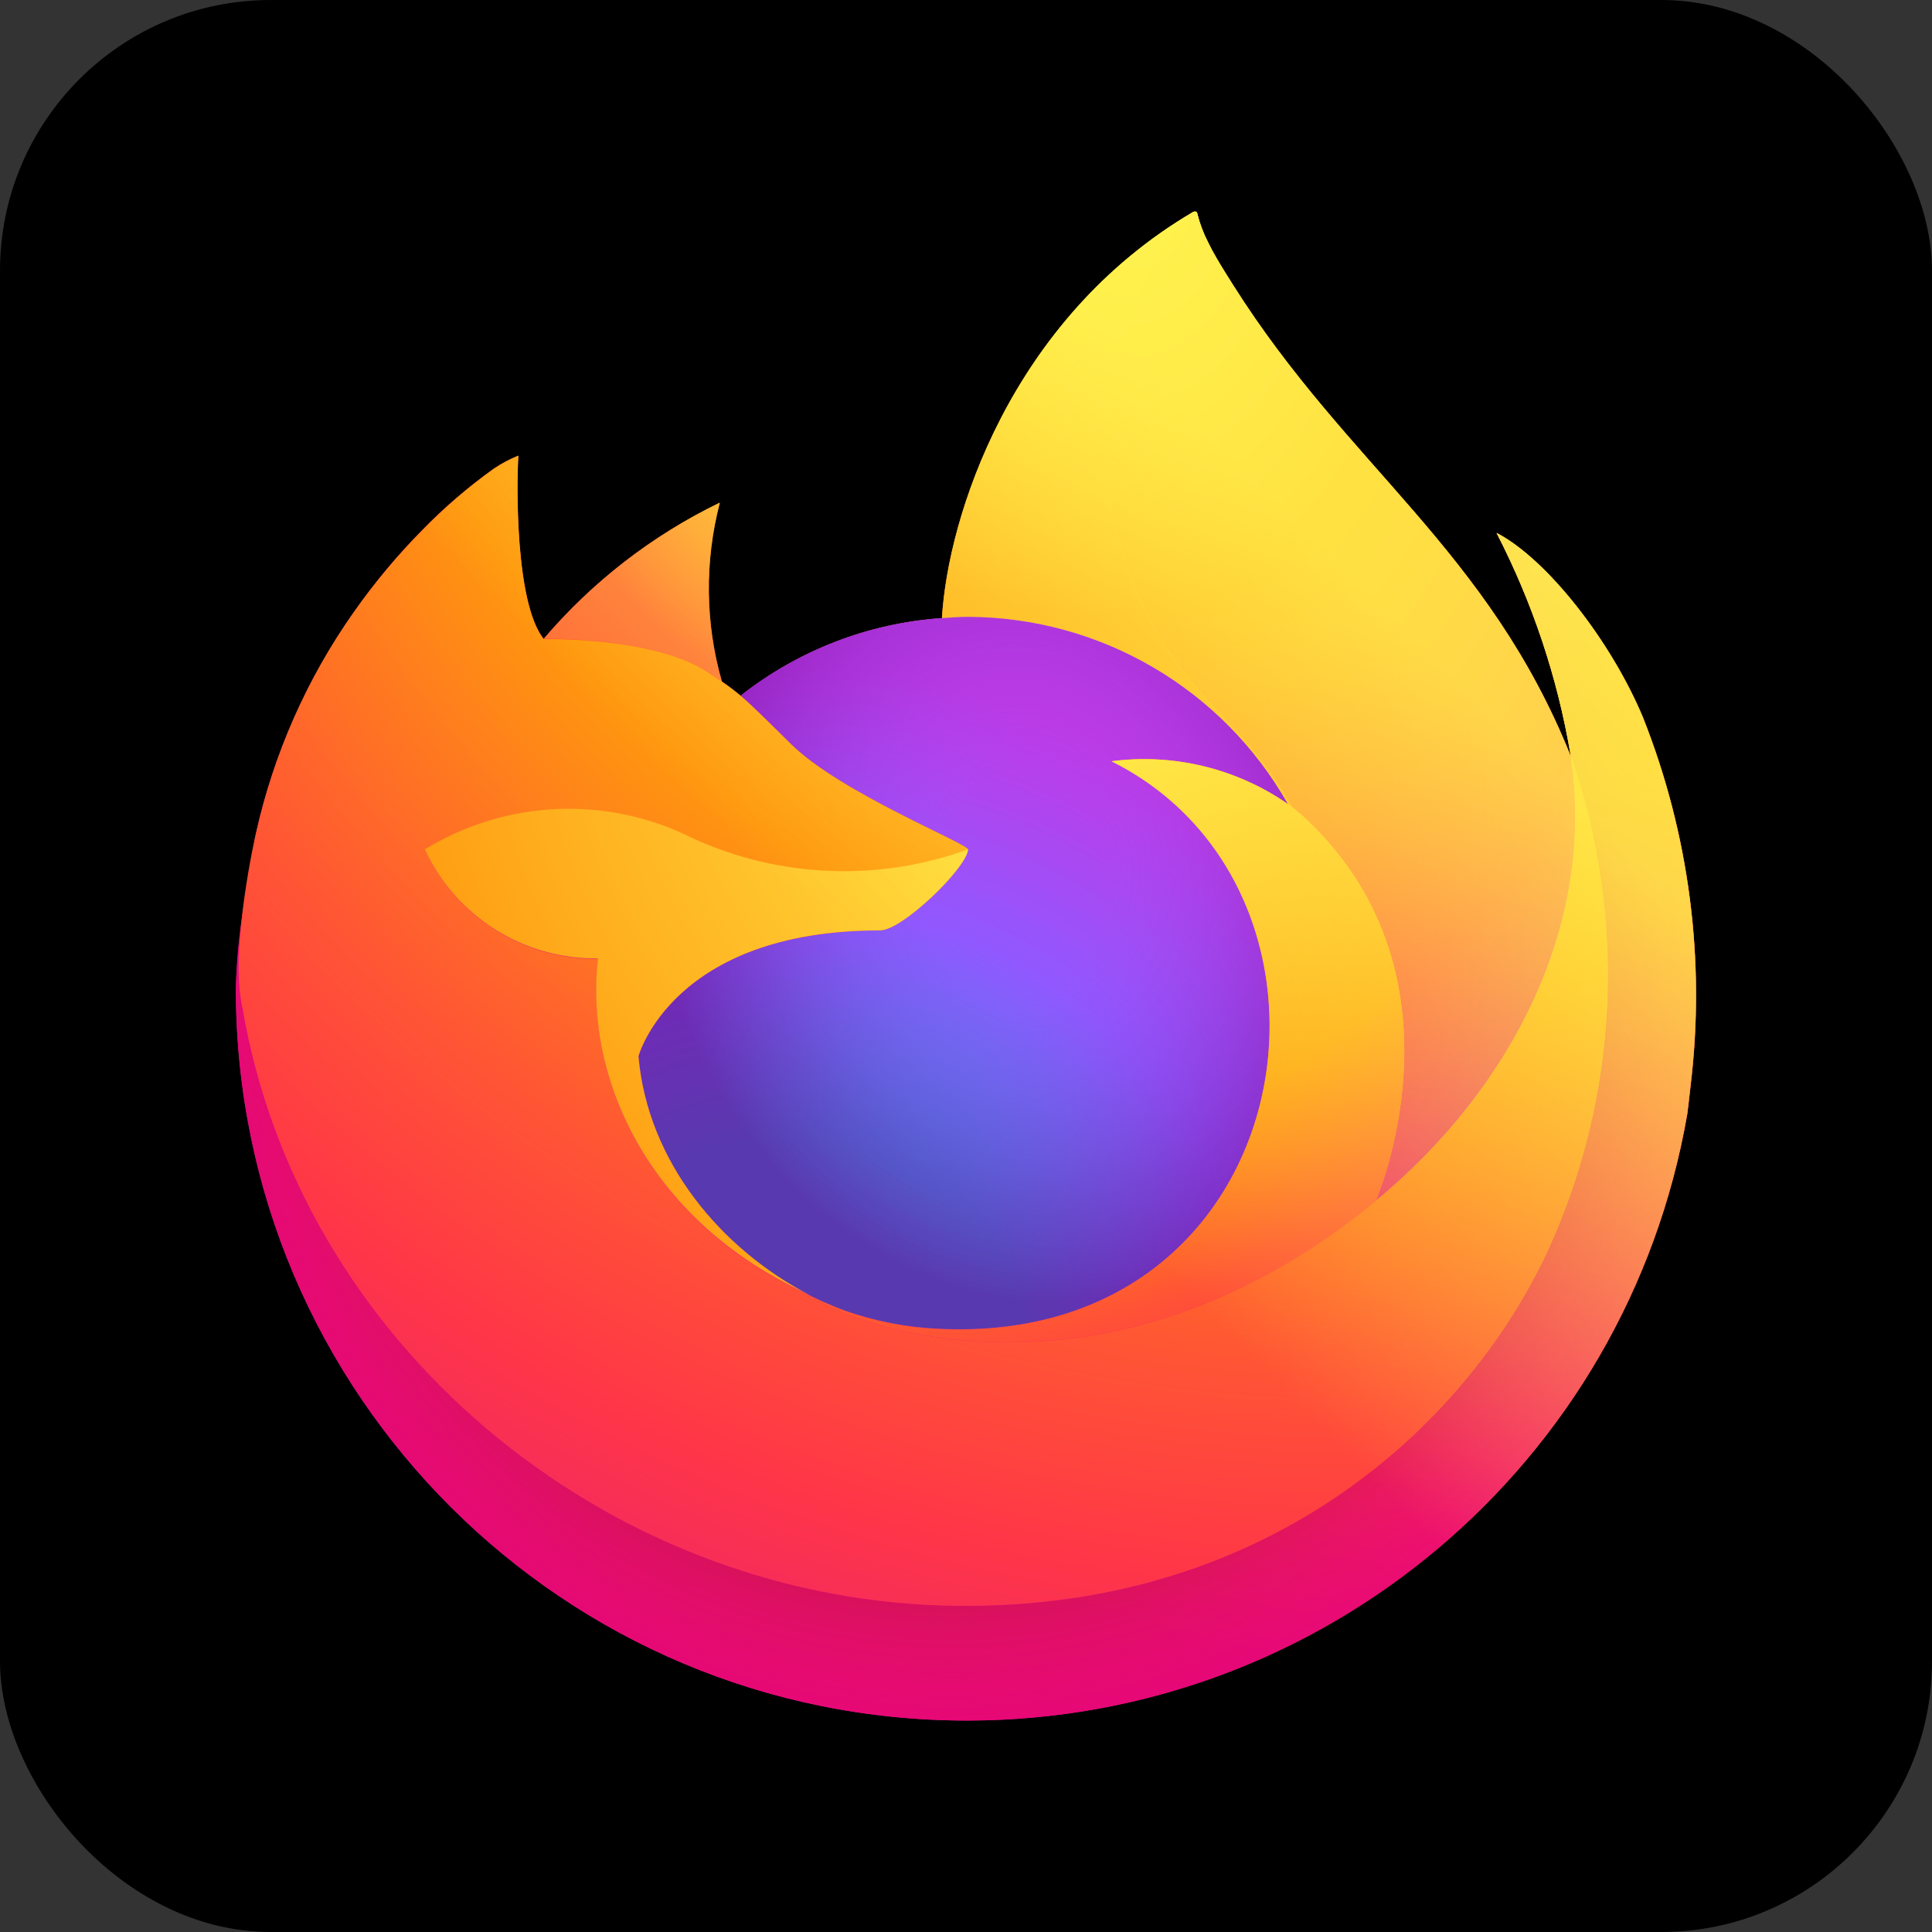 <?xml version="1.0" encoding="UTF-8"?>
<svg xmlns="http://www.w3.org/2000/svg" xmlns:xlink="http://www.w3.org/1999/xlink" viewBox="0 0 1024 1024">
  <rect x="0" y="0" width="1024" height="1024" fill="#333333" stroke="none"/>
  <defs>
    <style>
      .cls-1 {
        fill: url(#linear-gradient);
      }

      .cls-1, .cls-2, .cls-3, .cls-4, .cls-5, .cls-6, .cls-7, .cls-8, .cls-9, .cls-10, .cls-11, .cls-12, .cls-13 {
        stroke-width: 0px;
      }

      .cls-2 {
        fill: url(#radial-gradient);
      }

      .cls-3 {
        fill: url(#radial-gradient-10);
      }

      .cls-4 {
        fill: #000;
        mix-blend-mode: multiply;
      }

      .cls-5 {
        fill: url(#radial-gradient-2);
      }

      .cls-6 {
        fill: url(#radial-gradient-3);
      }

      .cls-7 {
        fill: url(#radial-gradient-4);
      }

      .cls-8 {
        fill: url(#radial-gradient-6);
      }

      .cls-9 {
        fill: url(#radial-gradient-9);
      }

      .cls-10 {
        fill: url(#radial-gradient-8);
      }

      .cls-11 {
        fill: url(#radial-gradient-5);
      }

      .cls-12 {
        fill: url(#radial-gradient-7);
      }

      .cls-13 {
        fill: url(#linear-gradient-2);
      }

      .cls-14 {
        isolation: isolate;
      }
    </style>
    <linearGradient id="linear-gradient" x1="840.81" y1="-10692.28" x2="185.53" y2="-11324.52" gradientTransform="translate(-6.02 -10263.53) scale(.98 -.98)" gradientUnits="userSpaceOnUse">
      <stop offset=".05" stop-color="#fff44f"/>
      <stop offset=".11" stop-color="#ffe847"/>
      <stop offset=".23" stop-color="#ffc830"/>
      <stop offset=".37" stop-color="#ff980e"/>
      <stop offset=".4" stop-color="#ff8b16"/>
      <stop offset=".46" stop-color="#ff672a"/>
      <stop offset=".53" stop-color="#ff3647"/>
      <stop offset=".7" stop-color="#e31587"/>
    </linearGradient>
    <radialGradient id="radial-gradient" cx="-7159.91" cy="-2133.76" fx="-7159.91" fy="-2133.76" r="823.26" gradientTransform="translate(7819.89 -1893.09) scale(.98 -.98)" gradientUnits="userSpaceOnUse">
      <stop offset=".13" stop-color="#ffbd4f"/>
      <stop offset=".19" stop-color="#ffac31"/>
      <stop offset=".25" stop-color="#ff9d17"/>
      <stop offset=".28" stop-color="#ff980e"/>
      <stop offset=".4" stop-color="#ff563b"/>
      <stop offset=".47" stop-color="#ff3750"/>
      <stop offset=".71" stop-color="#f5156c"/>
      <stop offset=".78" stop-color="#eb0878"/>
      <stop offset=".86" stop-color="#e50080"/>
    </radialGradient>
    <radialGradient id="radial-gradient-2" cx="-7465.58" cy="-2469.99" fx="-7465.58" fy="-2469.99" r="823.26" gradientTransform="translate(7819.89 -1893.09) scale(.98 -.98)" gradientUnits="userSpaceOnUse">
      <stop offset=".3" stop-color="#960e18"/>
      <stop offset=".35" stop-color="#b11927" stop-opacity=".74"/>
      <stop offset=".43" stop-color="#db293d" stop-opacity=".34"/>
      <stop offset=".5" stop-color="#f5334b" stop-opacity=".09"/>
      <stop offset=".53" stop-color="#ff3750" stop-opacity="0"/>
    </radialGradient>
    <radialGradient id="radial-gradient-3" cx="-7363.69" cy="-1950.36" fx="-7363.69" fy="-1950.36" r="596.36" gradientTransform="translate(7819.89 -1893.09) scale(.98 -.98)" gradientUnits="userSpaceOnUse">
      <stop offset=".13" stop-color="#fff44f"/>
      <stop offset=".25" stop-color="#ffdc3e"/>
      <stop offset=".51" stop-color="#ff9d12"/>
      <stop offset=".53" stop-color="#ff980e"/>
    </radialGradient>
    <radialGradient id="radial-gradient-4" cx="-7557.28" cy="-2683.96" fx="-7557.28" fy="-2683.96" r="391.97" gradientTransform="translate(7819.89 -1893.09) scale(.98 -.98)" gradientUnits="userSpaceOnUse">
      <stop offset=".35" stop-color="#3a8ee6"/>
      <stop offset=".47" stop-color="#5c79f0"/>
      <stop offset=".67" stop-color="#9059ff"/>
      <stop offset="1" stop-color="#c139e6"/>
    </radialGradient>
    <radialGradient id="radial-gradient-5" cx="-8892.19" cy="-1517.29" fx="-8892.19" fy="-1517.29" r="207.85" gradientTransform="translate(8605.02 -3284.58) rotate(-13.6) scale(.98 -1.15) skewX(.03)" gradientUnits="userSpaceOnUse">
      <stop offset=".21" stop-color="#9059ff" stop-opacity="0"/>
      <stop offset=".28" stop-color="#8c4ff3" stop-opacity=".06"/>
      <stop offset=".75" stop-color="#7716a8" stop-opacity=".45"/>
      <stop offset=".97" stop-color="#6e008b" stop-opacity=".6"/>
    </radialGradient>
    <radialGradient id="radial-gradient-6" cx="-7475.76" cy="-2103.19" fx="-7475.76" fy="-2103.19" r="282.03" gradientTransform="translate(7819.89 -1893.09) scale(.98 -.98)" gradientUnits="userSpaceOnUse">
      <stop offset="0" stop-color="#ffe226"/>
      <stop offset=".12" stop-color="#ffdb27"/>
      <stop offset=".29" stop-color="#ffc82a"/>
      <stop offset=".5" stop-color="#ffa930"/>
      <stop offset=".73" stop-color="#ff7e37"/>
      <stop offset=".79" stop-color="#ff7139"/>
    </radialGradient>
    <radialGradient id="radial-gradient-7" cx="-7251.61" cy="-1919.79" fx="-7251.61" fy="-1919.79" r="1203.31" gradientTransform="translate(7819.89 -1893.09) scale(.98 -.98)" gradientUnits="userSpaceOnUse">
      <stop offset=".11" stop-color="#fff44f"/>
      <stop offset=".46" stop-color="#ff980e"/>
      <stop offset=".62" stop-color="#ff5634"/>
      <stop offset=".72" stop-color="#ff3647"/>
      <stop offset=".9" stop-color="#e31587"/>
    </radialGradient>
    <radialGradient id="radial-gradient-8" cx="-2409.92" cy="4175.11" fx="-2409.92" fy="4175.11" r="881.34" gradientTransform="translate(-1820.09 2695.2) rotate(83.98) scale(.98 -.64) skewX(-.01)" gradientUnits="userSpaceOnUse">
      <stop offset="0" stop-color="#fff44f"/>
      <stop offset=".06" stop-color="#ffe847"/>
      <stop offset=".17" stop-color="#ffc830"/>
      <stop offset=".3" stop-color="#ff980e"/>
      <stop offset=".36" stop-color="#ff8b16"/>
      <stop offset=".46" stop-color="#ff672a"/>
      <stop offset=".57" stop-color="#ff3647"/>
      <stop offset=".74" stop-color="#e31587"/>
    </radialGradient>
    <radialGradient id="radial-gradient-9" cx="-7475.76" cy="-2205.08" fx="-7475.76" fy="-2205.08" r="751.12" gradientTransform="translate(7819.89 -1893.09) scale(.98 -.98)" gradientUnits="userSpaceOnUse">
      <stop offset=".14" stop-color="#fff44f"/>
      <stop offset=".48" stop-color="#ff980e"/>
      <stop offset=".59" stop-color="#ff5634"/>
      <stop offset=".66" stop-color="#ff3647"/>
      <stop offset=".9" stop-color="#e31587"/>
    </radialGradient>
    <radialGradient id="radial-gradient-10" cx="-7282.18" cy="-2245.83" fx="-7282.18" fy="-2245.83" r="822.14" gradientTransform="translate(7819.89 -1893.09) scale(.98 -.98)" gradientUnits="userSpaceOnUse">
      <stop offset=".09" stop-color="#fff44f"/>
      <stop offset=".23" stop-color="#ffe141"/>
      <stop offset=".51" stop-color="#ffaf1e"/>
      <stop offset=".63" stop-color="#ff980e"/>
    </radialGradient>
    <linearGradient id="linear-gradient-2" x1="833.01" y1="-10688.89" x2="275.44" y2="-11246.57" gradientTransform="translate(-6.02 -10263.53) scale(.98 -.98)" gradientUnits="userSpaceOnUse">
      <stop offset=".17" stop-color="#fff44f" stop-opacity=".8"/>
      <stop offset=".27" stop-color="#fff44f" stop-opacity=".63"/>
      <stop offset=".49" stop-color="#fff44f" stop-opacity=".22"/>
      <stop offset=".6" stop-color="#fff44f" stop-opacity="0"/>
    </linearGradient>
  </defs>
  <g class="cls-14">
    <g id="Arcade">
      <rect class="cls-4" y="0" width="1024" height="1024" rx="143.49" ry="143.49"/>
      <g>
        <path class="cls-1" d="M870.94,380.62c-16.84-40.54-50.99-84.31-77.73-98.15,19.07,36.96,32.31,76.65,39.24,117.66l.07.65c-43.81-109.26-118.07-153.38-178.75-249.33-3.07-4.85-6.14-9.72-9.13-14.85-1.71-2.93-3.08-5.57-4.27-8-2.52-4.88-4.46-10.03-5.78-15.36,0-.51-.37-.94-.88-1-.24-.07-.49-.07-.73,0-.05,0-.13.09-.19.11s-.19.11-.28.15l.15-.26c-97.32,57.03-130.36,162.59-133.36,215.41-38.88,2.67-76.05,17-106.67,41.13-3.19-2.71-6.53-5.24-10-7.58-8.83-30.93-9.2-63.66-1.09-94.78-35.74,17.33-67.5,41.89-93.26,72.14h-.18c-15.36-19.48-14.28-83.71-13.4-97.13-4.54,1.83-8.88,4.13-12.94,6.87-13.56,9.68-26.23,20.55-37.87,32.47-13.27,13.46-25.38,28.01-36.22,43.49v.06-.07c-24.91,35.33-42.58,75.26-51.98,117.46l-.52,2.56c-.73,3.41-3.36,20.5-3.81,24.21,0,.29-.06.56-.09.85-3.39,17.64-5.49,35.51-6.29,53.46v2c.38,214.18,174.17,387.5,388.17,387.12,188.2-.33,348.95-135.96,381.1-321.55.65-5,1.18-9.96,1.76-15.01,7.98-66.02-.66-132.98-25.13-194.8l.04.06ZM424.37,684.18c1.81.87,3.51,1.81,5.37,2.64l.27.17c-1.88-.9-3.76-1.84-5.64-2.81ZM832.53,400.89v-.37l.07.41-.07-.04Z"/>
        <path class="cls-2" d="M870.94,380.62c-16.84-40.54-50.99-84.31-77.73-98.15,19.07,36.96,32.31,76.65,39.24,117.66v.37l.07.41c29.87,85.54,25.55,179.32-12.06,261.74-44.41,95.36-151.86,193.1-320.11,188.3-181.75-5.15-341.9-140.17-371.79-316.97-5.45-27.88,0-42.02,2.74-64.68-3.74,17.6-5.82,35.52-6.23,53.51v2c.38,214.18,174.17,387.5,388.17,387.12,188.2-.33,348.95-135.96,381.1-321.55.65-5,1.18-9.96,1.76-15.01,7.98-66.02-.66-132.98-25.13-194.8l-.04.05Z"/>
        <path class="cls-5" d="M870.94,380.62c-16.84-40.54-50.99-84.31-77.73-98.15,19.07,36.96,32.31,76.65,39.24,117.66v.37l.07.41c29.87,85.54,25.55,179.32-12.06,261.74-44.41,95.36-151.86,193.1-320.11,188.3-181.75-5.15-341.9-140.17-371.79-316.97-5.45-27.88,0-42.02,2.74-64.68-3.74,17.6-5.82,35.52-6.23,53.51v2c.38,214.18,174.17,387.5,388.17,387.12,188.2-.33,348.95-135.96,381.1-321.55.65-5,1.18-9.96,1.76-15.01,7.98-66.02-.66-132.98-25.13-194.8l-.04.05Z"/>
        <path class="cls-6" d="M682.6,426.15c.84.59,1.62,1.18,2.41,1.77-9.73-17.27-21.85-33.09-35.99-46.97-120.46-120.56-31.56-261.34-16.58-268.54l.15-.22c-97.32,57.03-130.36,162.59-133.36,215.41,4.52-.31,9-.69,13.62-.69,70.29.14,135.1,38.02,169.75,99.22v.02Z"/>
        <path class="cls-7" d="M513.05,450.26c-.64,9.65-34.69,42.91-46.6,42.91-110.17,0-128.06,66.71-128.06,66.71,4.88,56.17,43.99,102.45,91.26,126.87,2.16,1.12,4.35,2.13,6.54,3.12,3.79,1.68,7.58,3.24,11.38,4.66,16.23,5.75,33.22,9.03,50.42,9.74,193.14,9.06,230.53-231.12,91.16-300.86,32.88-4.28,66.17,3.81,93.42,22.7-34.65-61.2-99.46-99.09-169.75-99.22-4.6,0-9.1.38-13.62.69-38.88,2.67-76.05,17-106.67,41.13,5.91,5,12.58,11.69,26.62,25.54,26.29,25.92,93.72,52.78,93.87,55.93l.02.08Z"/>
        <path class="cls-11" d="M513.05,450.26c-.64,9.65-34.69,42.91-46.6,42.91-110.17,0-128.06,66.71-128.06,66.71,4.88,56.17,43.99,102.45,91.26,126.87,2.16,1.12,4.35,2.13,6.54,3.12,3.79,1.68,7.58,3.24,11.38,4.66,16.23,5.75,33.22,9.03,50.42,9.74,193.14,9.06,230.53-231.12,91.16-300.86,32.88-4.28,66.17,3.81,93.42,22.7-34.65-61.2-99.46-99.09-169.75-99.22-4.6,0-9.1.38-13.62.69-38.88,2.67-76.05,17-106.67,41.13,5.91,5,12.58,11.69,26.62,25.54,26.29,25.92,93.72,52.78,93.87,55.93l.02.08Z"/>
        <path class="cls-8" d="M374.49,355.91c3.14,2,5.73,3.74,8,5.31-8.83-30.93-9.2-63.66-1.09-94.78-35.74,17.33-67.5,41.89-93.26,72.14,1.89-.05,58.09-1.06,86.35,17.33Z"/>
        <path class="cls-12" d="M128.5,534c29.9,176.79,190.04,311.87,371.79,316.97,168.25,4.76,275.72-92.99,320.11-188.3,37.61-82.42,41.93-176.2,12.06-261.74v-.37c0-.29-.06-.46,0-.37l.07.65c13.75,89.82-31.9,176.79-103.27,235.73l-.22.5c-139.06,113.36-272.12,68.38-299.01,50.03-1.88-.9-3.76-1.84-5.64-2.81-81.07-38.78-114.57-112.66-107.37-176.09-39.31.58-75.28-22.06-91.78-57.78,43.27-26.53,97.2-28.7,142.46-5.72,45.88,20.84,98.08,22.9,145.46,5.72-.15-3.15-67.58-30.02-93.87-55.93-14.05-13.86-20.71-20.53-26.62-25.54-3.19-2.71-6.53-5.24-10-7.58-2.3-1.57-4.89-3.27-8-5.31-28.26-18.39-84.47-17.38-86.32-17.33h-.18c-15.36-19.48-14.28-83.71-13.4-97.13-4.54,1.83-8.88,4.13-12.94,6.87-13.56,9.68-26.23,20.55-37.87,32.47-13.31,13.42-25.48,27.94-36.37,43.39v.06-.07c-24.91,35.33-42.58,75.26-51.98,117.46-.19.79-13.96,61.02-7.17,92.26l.07-.02Z"/>
        <path class="cls-10" d="M649.01,380.92c14.15,13.9,26.26,29.74,35.99,47.03,2.13,1.61,4.12,3.21,5.81,4.76,87.84,81.04,41.82,195.6,38.39,203.71,71.36-58.84,116.97-145.88,103.27-235.73-43.83-109.36-118.17-153.48-178.75-249.43-3.07-4.85-6.14-9.72-9.13-14.85-1.71-2.93-3.08-5.57-4.27-8-2.52-4.88-4.46-10.03-5.78-15.36,0-.51-.37-.94-.88-1-.24-.07-.49-.07-.73,0-.05,0-.13.09-.19.11s-.19.11-.28.15c-14.99,7.11-103.87,147.98,16.6,268.44l-.05.17Z"/>
        <path class="cls-9" d="M690.79,432.75c-1.69-1.55-3.68-3.15-5.81-4.76-.79-.59-1.57-1.18-2.41-1.77-27.25-18.89-60.55-26.98-93.42-22.7,139.36,69.74,101.97,309.86-91.16,300.86-17.2-.71-34.19-3.99-50.42-9.74-3.79-1.42-7.58-2.97-11.38-4.66-2.19-1-4.38-2-6.54-3.12l.27.17c26.93,18.4,159.95,63.35,299.01-50.03l.22-.5c3.47-8.1,49.5-122.67-38.39-203.71l.02-.04Z"/>
        <path class="cls-3" d="M338.4,559.82s17.88-66.71,128.06-66.71c11.91,0,45.99-33.27,46.6-42.91-47.37,17.17-99.58,15.12-145.46-5.72-45.26-22.97-99.19-20.81-142.46,5.72,16.5,35.72,52.47,58.36,91.78,57.78-7.18,63.4,26.31,137.27,107.37,176.09,1.81.87,3.51,1.81,5.37,2.64-47.32-24.46-86.38-70.73-91.26-126.87v-.03Z"/>
        <path class="cls-13" d="M870.94,380.62c-16.84-40.54-50.99-84.31-77.73-98.15,19.07,36.96,32.31,76.65,39.24,117.66l.07.65c-43.81-109.26-118.07-153.38-178.75-249.33-3.07-4.85-6.14-9.72-9.13-14.85-1.71-2.93-3.08-5.57-4.27-8-2.52-4.88-4.46-10.03-5.78-15.36,0-.51-.37-.94-.88-1-.24-.07-.49-.07-.73,0-.05,0-.13.09-.19.11s-.19.11-.28.15l.15-.26c-97.32,57.03-130.36,162.59-133.36,215.41,4.52-.31,9-.69,13.62-.69,70.29.14,135.1,38.02,169.75,99.22-27.25-18.89-60.55-26.98-93.42-22.7,139.36,69.74,101.97,309.86-91.16,300.86-17.2-.71-34.19-3.99-50.42-9.74-3.79-1.42-7.58-2.97-11.38-4.66-2.19-1-4.38-2-6.54-3.12l.27.17c-1.88-.9-3.76-1.84-5.64-2.81,1.81.87,3.51,1.81,5.37,2.64-47.32-24.47-86.38-70.74-91.26-126.87,0,0,17.88-66.71,128.06-66.71,11.91,0,45.99-33.27,46.6-42.91-.15-3.15-67.58-30.02-93.87-55.93-14.05-13.86-20.71-20.53-26.62-25.54-3.19-2.71-6.53-5.24-10-7.58-8.83-30.93-9.2-63.66-1.09-94.78-35.74,17.33-67.5,41.89-93.26,72.14h-.18c-15.36-19.48-14.28-83.71-13.4-97.13-4.54,1.83-8.88,4.13-12.94,6.87-13.56,9.68-26.23,20.55-37.87,32.47-13.27,13.46-25.38,28.01-36.22,43.49v.06-.07c-24.91,35.33-42.58,75.26-51.98,117.46l-.52,2.56c-.73,3.41-4,20.74-4.47,24.46-2.99,17.89-4.9,35.94-5.72,54.06v2c.38,214.18,174.17,387.5,388.17,387.12,188.2-.33,348.95-135.96,381.1-321.55.65-5,1.18-9.96,1.76-15.01,7.98-66.02-.66-132.98-25.13-194.8l.02-.02ZM832.5,400.54l.07.41-.07-.41Z"/>
      </g>
    </g>
  </g>
</svg>